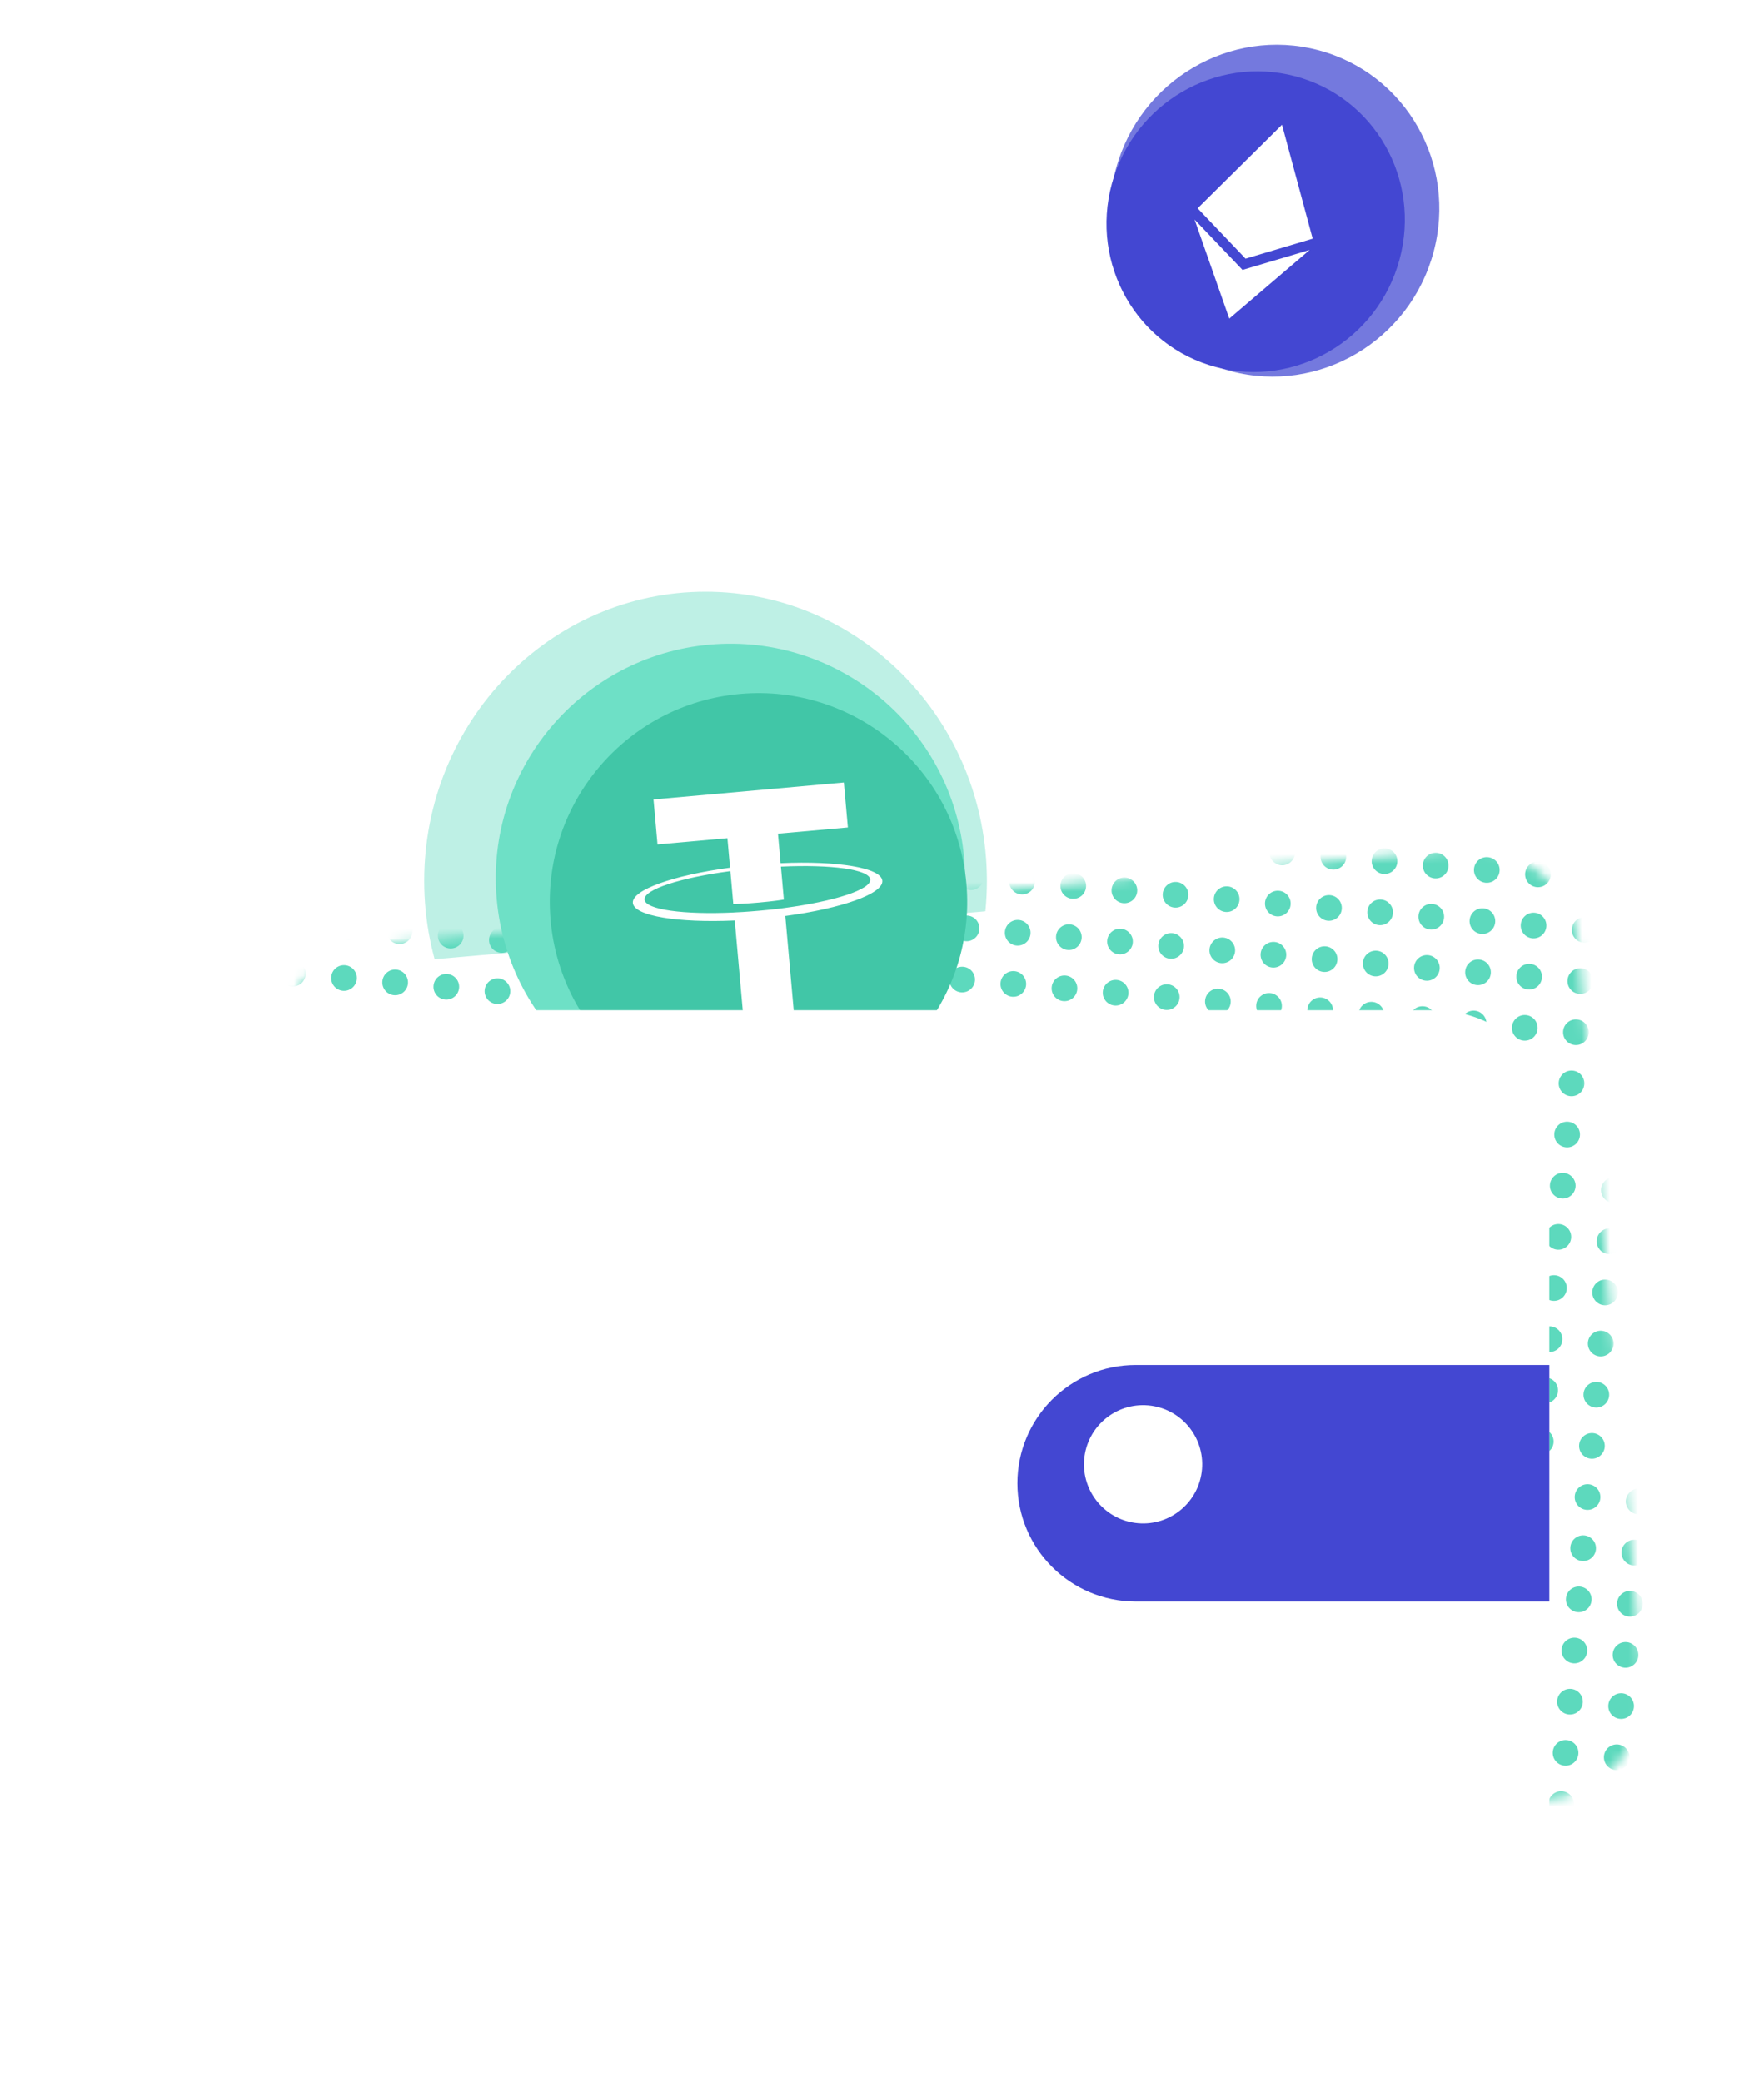<svg width="189" height="223" viewBox="0 0 189 223" fill="none" xmlns="http://www.w3.org/2000/svg">
<g opacity="0.4" filter="url(#filter0_f)">
<path d="M75.594 63.386C92.242 63.386 105.738 77.256 105.738 94.365C105.738 111.475 92.242 125.345 75.594 125.345C58.946 125.345 45.45 111.475 45.45 94.365C45.45 77.256 58.946 63.386 75.594 63.386Z" fill="#5DD9BD"/>
</g>
<g filter="url(#filter1_d)">
<path d="M165.714 192.776L49.026 202.918C42.783 203.457 37.285 198.835 36.746 192.593L29.86 113.372C29.321 107.13 33.943 101.631 40.185 101.092L156.862 90.948C163.104 90.409 168.603 95.031 169.142 101.274L176.028 180.494C176.579 186.726 171.957 192.225 165.714 192.776Z" fill="white"/>
</g>
<mask id="mask0" mask-type="alpha" maskUnits="userSpaceOnUse" x="29" y="90" width="148" height="113">
<path d="M165.714 192.776L49.026 202.918C42.783 203.457 37.285 198.835 36.746 192.593L29.86 113.372C29.321 107.13 33.943 101.631 40.185 101.092L156.862 90.948C163.104 90.409 168.603 95.031 169.142 101.274L176.028 180.494C176.579 186.726 171.957 192.225 165.714 192.776Z" fill="white"/>
</mask>
<g mask="url(#mask0)">
<circle cx="107.158" cy="121.835" r="1.375" transform="rotate(4.907 107.158 121.835)" fill="#5DD9BD"/>
<circle cx="104.335" cy="154.715" r="1.375" transform="rotate(4.907 104.335 154.715)" fill="#5DD9BD"/>
<circle cx="63.318" cy="118.071" r="1.375" transform="rotate(4.907 63.318 118.071)" fill="#5DD9BD"/>
<circle cx="150.998" cy="125.599" r="1.375" transform="rotate(4.907 150.998 125.599)" fill="#5DD9BD"/>
<circle cx="153.821" cy="92.719" r="1.375" transform="rotate(4.907 153.821 92.719)" fill="#5DD9BD"/>
<circle cx="60.495" cy="150.951" r="1.375" transform="rotate(4.907 60.495 150.951)" fill="#5DD9BD"/>
<circle cx="148.175" cy="158.479" r="1.375" transform="rotate(4.907 148.175 158.479)" fill="#5DD9BD"/>
<circle cx="41.397" cy="116.19" r="1.375" transform="rotate(4.907 41.397 116.19)" fill="#5DD9BD"/>
<circle cx="129.078" cy="123.717" r="1.375" transform="rotate(4.907 129.078 123.717)" fill="#5DD9BD"/>
<circle cx="131.9" cy="90.837" r="1.375" transform="rotate(4.907 131.9 90.837)" fill="#5DD9BD"/>
<circle cx="38.575" cy="149.07" r="1.375" transform="rotate(4.907 38.575 149.07)" fill="#5DD9BD"/>
<circle cx="126.255" cy="156.597" r="1.375" transform="rotate(4.907 126.255 156.597)" fill="#5DD9BD"/>
<circle cx="33.87" cy="203.87" r="1.375" transform="rotate(4.907 33.87 203.87)" fill="#5DD9BD"/>
<circle cx="85.238" cy="119.953" r="1.375" transform="rotate(4.907 85.238 119.953)" fill="#5DD9BD"/>
<circle cx="172.918" cy="127.481" r="1.375" transform="rotate(4.907 172.918 127.481)" fill="#5DD9BD"/>
<circle cx="175.741" cy="94.601" r="1.375" transform="rotate(4.907 175.741 94.601)" fill="#5DD9BD"/>
<circle cx="82.415" cy="152.833" r="1.375" transform="rotate(4.907 82.415 152.833)" fill="#5DD9BD"/>
<circle cx="170.095" cy="160.361" r="1.375" transform="rotate(4.907 170.095 160.361)" fill="#5DD9BD"/>
<circle cx="30.437" cy="115.249" r="1.375" transform="rotate(4.907 30.437 115.249)" fill="#5DD9BD"/>
<circle cx="118.118" cy="122.776" r="1.375" transform="rotate(4.907 118.118 122.776)" fill="#5DD9BD"/>
<circle cx="120.94" cy="89.896" r="1.375" transform="rotate(4.907 120.94 89.896)" fill="#5DD9BD"/>
<circle cx="115.295" cy="155.656" r="1.375" transform="rotate(4.907 115.295 155.656)" fill="#5DD9BD"/>
<circle cx="74.278" cy="119.012" r="1.375" transform="rotate(4.907 74.278 119.012)" fill="#5DD9BD"/>
<circle cx="161.957" cy="126.54" r="1.375" transform="rotate(4.907 161.957 126.54)" fill="#5DD9BD"/>
<circle cx="164.781" cy="93.66" r="1.375" transform="rotate(4.907 164.781 93.66)" fill="#5DD9BD"/>
<circle cx="71.454" cy="151.892" r="1.375" transform="rotate(4.907 71.454 151.892)" fill="#5DD9BD"/>
<circle cx="159.135" cy="159.42" r="1.375" transform="rotate(4.907 159.135 159.42)" fill="#5DD9BD"/>
<circle cx="52.357" cy="117.13" r="1.375" transform="rotate(4.907 52.357 117.13)" fill="#5DD9BD"/>
<circle cx="140.038" cy="124.658" r="1.375" transform="rotate(4.907 140.038 124.658)" fill="#5DD9BD"/>
<circle cx="142.86" cy="91.778" r="1.375" transform="rotate(4.907 142.86 91.778)" fill="#5DD9BD"/>
<circle cx="49.535" cy="150.011" r="1.375" transform="rotate(4.907 49.535 150.011)" fill="#5DD9BD"/>
<circle cx="137.215" cy="157.538" r="1.375" transform="rotate(4.907 137.215 157.538)" fill="#5DD9BD"/>
<circle cx="96.198" cy="120.894" r="1.375" transform="rotate(4.907 96.198 120.894)" fill="#5DD9BD"/>
<circle cx="93.375" cy="153.774" r="1.375" transform="rotate(4.907 93.375 153.774)" fill="#5DD9BD"/>
<circle cx="106.217" cy="132.795" r="1.375" transform="rotate(4.907 106.217 132.795)" fill="#5DD9BD"/>
<circle cx="101.512" cy="187.595" r="1.375" transform="rotate(4.907 101.512 187.595)" fill="#5DD9BD"/>
<circle cx="109.039" cy="99.915" r="1.375" transform="rotate(4.907 109.039 99.915)" fill="#5DD9BD"/>
<circle cx="103.394" cy="165.675" r="1.375" transform="rotate(4.907 103.394 165.675)" fill="#5DD9BD"/>
<circle cx="62.376" cy="129.031" r="1.375" transform="rotate(4.907 62.376 129.031)" fill="#5DD9BD"/>
<circle cx="150.057" cy="136.559" r="1.375" transform="rotate(4.907 150.057 136.559)" fill="#5DD9BD"/>
<circle cx="57.672" cy="183.832" r="1.375" transform="rotate(4.907 57.672 183.832)" fill="#5DD9BD"/>
<circle cx="145.352" cy="191.359" r="1.375" transform="rotate(4.907 145.352 191.359)" fill="#5DD9BD"/>
<circle cx="65.2" cy="96.151" r="1.375" transform="rotate(4.907 65.2 96.151)" fill="#5DD9BD"/>
<circle cx="152.88" cy="103.679" r="1.375" transform="rotate(4.907 152.88 103.679)" fill="#5DD9BD"/>
<circle cx="59.554" cy="161.911" r="1.375" transform="rotate(4.907 59.554 161.911)" fill="#5DD9BD"/>
<circle cx="147.234" cy="169.439" r="1.375" transform="rotate(4.907 147.234 169.439)" fill="#5DD9BD"/>
<circle cx="40.456" cy="127.149" r="1.375" transform="rotate(4.907 40.456 127.149)" fill="#5DD9BD"/>
<circle cx="128.137" cy="134.677" r="1.375" transform="rotate(4.907 128.137 134.677)" fill="#5DD9BD"/>
<circle cx="35.752" cy="181.95" r="1.375" transform="rotate(4.907 35.752 181.95)" fill="#5DD9BD"/>
<circle cx="123.432" cy="189.477" r="1.375" transform="rotate(4.907 123.432 189.477)" fill="#5DD9BD"/>
<circle cx="43.279" cy="94.27" r="1.375" transform="rotate(4.907 43.279 94.27)" fill="#5DD9BD"/>
<circle cx="130.96" cy="101.797" r="1.375" transform="rotate(4.907 130.96 101.797)" fill="#5DD9BD"/>
<circle cx="37.634" cy="160.03" r="1.375" transform="rotate(4.907 37.634 160.03)" fill="#5DD9BD"/>
<circle cx="125.314" cy="167.557" r="1.375" transform="rotate(4.907 125.314 167.557)" fill="#5DD9BD"/>
<circle cx="84.297" cy="130.913" r="1.375" transform="rotate(4.907 84.297 130.913)" fill="#5DD9BD"/>
<circle cx="171.977" cy="138.441" r="1.375" transform="rotate(4.907 171.977 138.441)" fill="#5DD9BD"/>
<circle cx="79.592" cy="185.713" r="1.375" transform="rotate(4.907 79.592 185.713)" fill="#5DD9BD"/>
<circle cx="167.272" cy="193.241" r="1.375" transform="rotate(4.907 167.272 193.241)" fill="#5DD9BD"/>
<circle cx="87.12" cy="98.033" r="1.375" transform="rotate(4.907 87.12 98.033)" fill="#5DD9BD"/>
<circle cx="174.8" cy="105.561" r="1.375" transform="rotate(4.907 174.8 105.561)" fill="#5DD9BD"/>
<circle cx="81.474" cy="163.794" r="1.375" transform="rotate(4.907 81.474 163.794)" fill="#5DD9BD"/>
<circle cx="169.154" cy="171.321" r="1.375" transform="rotate(4.907 169.154 171.321)" fill="#5DD9BD"/>
<circle cx="29.497" cy="126.209" r="1.375" transform="rotate(4.907 29.497 126.209)" fill="#5DD9BD"/>
<circle cx="117.177" cy="133.736" r="1.375" transform="rotate(4.907 117.177 133.736)" fill="#5DD9BD"/>
<circle cx="112.472" cy="188.536" r="1.375" transform="rotate(4.907 112.472 188.536)" fill="#5DD9BD"/>
<circle cx="32.319" cy="93.329" r="1.375" transform="rotate(4.907 32.319 93.329)" fill="#5DD9BD"/>
<circle cx="119.999" cy="100.856" r="1.375" transform="rotate(4.907 119.999 100.856)" fill="#5DD9BD"/>
<circle cx="114.354" cy="166.616" r="1.375" transform="rotate(4.907 114.354 166.616)" fill="#5DD9BD"/>
<circle cx="73.336" cy="129.972" r="1.375" transform="rotate(4.907 73.336 129.972)" fill="#5DD9BD"/>
<circle cx="161.017" cy="137.5" r="1.375" transform="rotate(4.907 161.017 137.5)" fill="#5DD9BD"/>
<circle cx="68.632" cy="184.773" r="1.375" transform="rotate(4.907 68.632 184.773)" fill="#5DD9BD"/>
<circle cx="156.312" cy="192.3" r="1.375" transform="rotate(4.907 156.312 192.3)" fill="#5DD9BD"/>
<circle cx="76.16" cy="97.092" r="1.375" transform="rotate(4.907 76.16 97.092)" fill="#5DD9BD"/>
<circle cx="163.839" cy="104.62" r="1.375" transform="rotate(4.907 163.839 104.62)" fill="#5DD9BD"/>
<circle cx="70.514" cy="162.852" r="1.375" transform="rotate(4.907 70.514 162.852)" fill="#5DD9BD"/>
<circle cx="158.194" cy="170.38" r="1.375" transform="rotate(4.907 158.194 170.38)" fill="#5DD9BD"/>
<circle cx="51.416" cy="128.09" r="1.375" transform="rotate(4.907 51.416 128.09)" fill="#5DD9BD"/>
<circle cx="139.097" cy="135.618" r="1.375" transform="rotate(4.907 139.097 135.618)" fill="#5DD9BD"/>
<circle cx="46.712" cy="182.891" r="1.375" transform="rotate(4.907 46.712 182.891)" fill="#5DD9BD"/>
<circle cx="134.392" cy="190.418" r="1.375" transform="rotate(4.907 134.392 190.418)" fill="#5DD9BD"/>
<circle cx="54.239" cy="95.21" r="1.375" transform="rotate(4.907 54.239 95.21)" fill="#5DD9BD"/>
<circle cx="141.919" cy="102.738" r="1.375" transform="rotate(4.907 141.919 102.738)" fill="#5DD9BD"/>
<circle cx="48.594" cy="160.971" r="1.375" transform="rotate(4.907 48.594 160.971)" fill="#5DD9BD"/>
<circle cx="136.274" cy="168.498" r="1.375" transform="rotate(4.907 136.274 168.498)" fill="#5DD9BD"/>
<circle cx="95.257" cy="131.854" r="1.375" transform="rotate(4.907 95.257 131.854)" fill="#5DD9BD"/>
<circle cx="90.552" cy="186.654" r="1.375" transform="rotate(4.907 90.552 186.654)" fill="#5DD9BD"/>
<circle cx="98.079" cy="98.974" r="1.375" transform="rotate(4.907 98.079 98.974)" fill="#5DD9BD"/>
<circle cx="92.434" cy="164.734" r="1.375" transform="rotate(4.907 92.434 164.734)" fill="#5DD9BD"/>
<circle cx="105.276" cy="143.755" r="1.375" transform="rotate(4.907 105.276 143.755)" fill="#5DD9BD"/>
<circle cx="100.571" cy="198.555" r="1.375" transform="rotate(4.907 100.571 198.555)" fill="#5DD9BD"/>
<circle cx="108.099" cy="110.875" r="1.375" transform="rotate(4.907 108.099 110.875)" fill="#5DD9BD"/>
<circle cx="102.453" cy="176.635" r="1.375" transform="rotate(4.907 102.453 176.635)" fill="#5DD9BD"/>
<circle cx="61.435" cy="139.992" r="1.375" transform="rotate(4.907 61.435 139.992)" fill="#5DD9BD"/>
<circle cx="149.116" cy="147.519" r="1.375" transform="rotate(4.907 149.116 147.519)" fill="#5DD9BD"/>
<circle cx="56.731" cy="194.792" r="1.375" transform="rotate(4.907 56.731 194.792)" fill="#5DD9BD"/>
<circle cx="144.411" cy="202.319" r="1.375" transform="rotate(4.907 144.411 202.319)" fill="#5DD9BD"/>
<circle cx="64.258" cy="107.111" r="1.375" transform="rotate(4.907 64.258 107.111)" fill="#5DD9BD"/>
<circle cx="151.938" cy="114.639" r="1.375" transform="rotate(4.907 151.938 114.639)" fill="#5DD9BD"/>
<circle cx="58.613" cy="172.872" r="1.375" transform="rotate(4.907 58.613 172.872)" fill="#5DD9BD"/>
<circle cx="146.293" cy="180.399" r="1.375" transform="rotate(4.907 146.293 180.399)" fill="#5DD9BD"/>
<circle cx="39.516" cy="138.11" r="1.375" transform="rotate(4.907 39.516 138.11)" fill="#5DD9BD"/>
<circle cx="127.196" cy="145.637" r="1.375" transform="rotate(4.907 127.196 145.637)" fill="#5DD9BD"/>
<circle cx="34.811" cy="192.91" r="1.375" transform="rotate(4.907 34.811 192.91)" fill="#5DD9BD"/>
<circle cx="122.491" cy="200.437" r="1.375" transform="rotate(4.907 122.491 200.437)" fill="#5DD9BD"/>
<circle cx="42.338" cy="105.23" r="1.375" transform="rotate(4.907 42.338 105.23)" fill="#5DD9BD"/>
<circle cx="130.018" cy="112.757" r="1.375" transform="rotate(4.907 130.018 112.757)" fill="#5DD9BD"/>
<circle cx="36.693" cy="170.99" r="1.375" transform="rotate(4.907 36.693 170.99)" fill="#5DD9BD"/>
<circle cx="124.373" cy="178.517" r="1.375" transform="rotate(4.907 124.373 178.517)" fill="#5DD9BD"/>
<circle cx="83.356" cy="141.873" r="1.375" transform="rotate(4.907 83.356 141.873)" fill="#5DD9BD"/>
<circle cx="171.036" cy="149.401" r="1.375" transform="rotate(4.907 171.036 149.401)" fill="#5DD9BD"/>
<circle cx="78.651" cy="196.673" r="1.375" transform="rotate(4.907 78.651 196.673)" fill="#5DD9BD"/>
<circle cx="166.331" cy="204.201" r="1.375" transform="rotate(4.907 166.331 204.201)" fill="#5DD9BD"/>
<circle cx="86.179" cy="108.993" r="1.375" transform="rotate(4.907 86.179 108.993)" fill="#5DD9BD"/>
<circle cx="173.859" cy="116.521" r="1.375" transform="rotate(4.907 173.859 116.521)" fill="#5DD9BD"/>
<circle cx="80.533" cy="174.753" r="1.375" transform="rotate(4.907 80.533 174.753)" fill="#5DD9BD"/>
<circle cx="168.213" cy="182.281" r="1.375" transform="rotate(4.907 168.213 182.281)" fill="#5DD9BD"/>
<circle cx="28.556" cy="137.169" r="1.375" transform="rotate(4.907 28.556 137.169)" fill="#5DD9BD"/>
<circle cx="116.236" cy="144.696" r="1.375" transform="rotate(4.907 116.236 144.696)" fill="#5DD9BD"/>
<circle cx="111.531" cy="199.496" r="1.375" transform="rotate(4.907 111.531 199.496)" fill="#5DD9BD"/>
<circle cx="31.378" cy="104.289" r="1.375" transform="rotate(4.907 31.378 104.289)" fill="#5DD9BD"/>
<circle cx="119.059" cy="111.816" r="1.375" transform="rotate(4.907 119.059 111.816)" fill="#5DD9BD"/>
<circle cx="113.413" cy="177.576" r="1.375" transform="rotate(4.907 113.413 177.576)" fill="#5DD9BD"/>
<circle cx="72.395" cy="140.932" r="1.375" transform="rotate(4.907 72.395 140.932)" fill="#5DD9BD"/>
<circle cx="160.076" cy="148.46" r="1.375" transform="rotate(4.907 160.076 148.46)" fill="#5DD9BD"/>
<circle cx="67.691" cy="195.732" r="1.375" transform="rotate(4.907 67.691 195.732)" fill="#5DD9BD"/>
<circle cx="155.371" cy="203.26" r="1.375" transform="rotate(4.907 155.371 203.26)" fill="#5DD9BD"/>
<circle cx="75.218" cy="108.052" r="1.375" transform="rotate(4.907 75.218 108.052)" fill="#5DD9BD"/>
<circle cx="162.899" cy="115.58" r="1.375" transform="rotate(4.907 162.899 115.58)" fill="#5DD9BD"/>
<circle cx="69.573" cy="173.813" r="1.375" transform="rotate(4.907 69.573 173.813)" fill="#5DD9BD"/>
<circle cx="157.253" cy="181.34" r="1.375" transform="rotate(4.907 157.253 181.34)" fill="#5DD9BD"/>
<circle cx="50.475" cy="139.051" r="1.375" transform="rotate(4.907 50.475 139.051)" fill="#5DD9BD"/>
<circle cx="138.156" cy="146.578" r="1.375" transform="rotate(4.907 138.156 146.578)" fill="#5DD9BD"/>
<circle cx="45.771" cy="193.851" r="1.375" transform="rotate(4.907 45.771 193.851)" fill="#5DD9BD"/>
<circle cx="133.451" cy="201.378" r="1.375" transform="rotate(4.907 133.451 201.378)" fill="#5DD9BD"/>
<circle cx="53.298" cy="106.17" r="1.375" transform="rotate(4.907 53.298 106.17)" fill="#5DD9BD"/>
<circle cx="140.978" cy="113.698" r="1.375" transform="rotate(4.907 140.978 113.698)" fill="#5DD9BD"/>
<circle cx="47.653" cy="171.931" r="1.375" transform="rotate(4.907 47.653 171.931)" fill="#5DD9BD"/>
<circle cx="135.333" cy="179.458" r="1.375" transform="rotate(4.907 135.333 179.458)" fill="#5DD9BD"/>
<circle cx="94.316" cy="142.814" r="1.375" transform="rotate(4.907 94.316 142.814)" fill="#5DD9BD"/>
<circle cx="89.611" cy="197.614" r="1.375" transform="rotate(4.907 89.611 197.614)" fill="#5DD9BD"/>
<circle cx="97.139" cy="109.934" r="1.375" transform="rotate(4.907 97.139 109.934)" fill="#5DD9BD"/>
<circle cx="91.493" cy="175.694" r="1.375" transform="rotate(4.907 91.493 175.694)" fill="#5DD9BD"/>
<circle cx="112.638" cy="122.306" r="1.375" transform="rotate(4.907 112.638 122.306)" fill="#5DD9BD"/>
<circle cx="115.46" cy="89.426" r="1.375" transform="rotate(4.907 115.46 89.426)" fill="#5DD9BD"/>
<circle cx="109.815" cy="155.186" r="1.375" transform="rotate(4.907 109.815 155.186)" fill="#5DD9BD"/>
<circle cx="68.797" cy="118.542" r="1.375" transform="rotate(4.907 68.797 118.542)" fill="#5DD9BD"/>
<circle cx="156.477" cy="126.069" r="1.375" transform="rotate(4.907 156.477 126.069)" fill="#5DD9BD"/>
<circle cx="159.3" cy="93.189" r="1.375" transform="rotate(4.907 159.3 93.189)" fill="#5DD9BD"/>
<circle cx="65.975" cy="151.422" r="1.375" transform="rotate(4.907 65.975 151.422)" fill="#5DD9BD"/>
<circle cx="153.655" cy="158.95" r="1.375" transform="rotate(4.907 153.655 158.95)" fill="#5DD9BD"/>
<circle cx="46.877" cy="116.66" r="1.375" transform="rotate(4.907 46.877 116.66)" fill="#5DD9BD"/>
<circle cx="134.558" cy="124.188" r="1.375" transform="rotate(4.907 134.558 124.188)" fill="#5DD9BD"/>
<circle cx="137.38" cy="91.307" r="1.375" transform="rotate(4.907 137.38 91.307)" fill="#5DD9BD"/>
<circle cx="44.055" cy="149.54" r="1.375" transform="rotate(4.907 44.055 149.54)" fill="#5DD9BD"/>
<circle cx="131.735" cy="157.068" r="1.375" transform="rotate(4.907 131.735 157.068)" fill="#5DD9BD"/>
<circle cx="39.35" cy="204.34" r="1.375" transform="rotate(4.907 39.35 204.34)" fill="#5DD9BD"/>
<circle cx="90.717" cy="120.424" r="1.375" transform="rotate(4.907 90.717 120.424)" fill="#5DD9BD"/>
<circle cx="87.894" cy="153.304" r="1.375" transform="rotate(4.907 87.894 153.304)" fill="#5DD9BD"/>
<circle cx="175.575" cy="160.831" r="1.375" transform="rotate(4.907 175.575 160.831)" fill="#5DD9BD"/>
<circle cx="35.917" cy="115.719" r="1.375" transform="rotate(4.907 35.917 115.719)" fill="#5DD9BD"/>
<circle cx="123.598" cy="123.247" r="1.375" transform="rotate(4.907 123.598 123.247)" fill="#5DD9BD"/>
<circle cx="126.42" cy="90.367" r="1.375" transform="rotate(4.907 126.42 90.367)" fill="#5DD9BD"/>
<circle cx="33.095" cy="148.599" r="1.375" transform="rotate(4.907 33.095 148.599)" fill="#5DD9BD"/>
<circle cx="120.775" cy="156.127" r="1.375" transform="rotate(4.907 120.775 156.127)" fill="#5DD9BD"/>
<circle cx="28.39" cy="203.399" r="1.375" transform="rotate(4.907 28.39 203.399)" fill="#5DD9BD"/>
<circle cx="79.758" cy="119.483" r="1.375" transform="rotate(4.907 79.758 119.483)" fill="#5DD9BD"/>
<circle cx="167.438" cy="127.01" r="1.375" transform="rotate(4.907 167.438 127.01)" fill="#5DD9BD"/>
<circle cx="170.261" cy="94.13" r="1.375" transform="rotate(4.907 170.261 94.13)" fill="#5DD9BD"/>
<circle cx="76.934" cy="152.363" r="1.375" transform="rotate(4.907 76.934 152.363)" fill="#5DD9BD"/>
<circle cx="164.615" cy="159.89" r="1.375" transform="rotate(4.907 164.615 159.89)" fill="#5DD9BD"/>
<circle cx="57.837" cy="117.601" r="1.375" transform="rotate(4.907 57.837 117.601)" fill="#5DD9BD"/>
<circle cx="145.518" cy="125.128" r="1.375" transform="rotate(4.907 145.518 125.128)" fill="#5DD9BD"/>
<circle cx="148.34" cy="92.248" r="1.375" transform="rotate(4.907 148.34 92.248)" fill="#5DD9BD"/>
<circle cx="55.015" cy="150.481" r="1.375" transform="rotate(4.907 55.015 150.481)" fill="#5DD9BD"/>
<circle cx="142.695" cy="158.009" r="1.375" transform="rotate(4.907 142.695 158.009)" fill="#5DD9BD"/>
<circle cx="101.678" cy="121.365" r="1.375" transform="rotate(4.907 101.678 121.365)" fill="#5DD9BD"/>
<circle cx="98.854" cy="154.245" r="1.375" transform="rotate(4.907 98.854 154.245)" fill="#5DD9BD"/>
<circle cx="111.697" cy="133.266" r="1.375" transform="rotate(4.907 111.697 133.266)" fill="#5DD9BD"/>
<circle cx="106.992" cy="188.066" r="1.375" transform="rotate(4.907 106.992 188.066)" fill="#5DD9BD"/>
<circle cx="114.519" cy="100.386" r="1.375" transform="rotate(4.907 114.519 100.386)" fill="#5DD9BD"/>
<circle cx="108.874" cy="166.146" r="1.375" transform="rotate(4.907 108.874 166.146)" fill="#5DD9BD"/>
<circle cx="67.856" cy="129.502" r="1.375" transform="rotate(4.907 67.856 129.502)" fill="#5DD9BD"/>
<circle cx="155.537" cy="137.029" r="1.375" transform="rotate(4.907 155.537 137.029)" fill="#5DD9BD"/>
<circle cx="63.152" cy="184.302" r="1.375" transform="rotate(4.907 63.152 184.302)" fill="#5DD9BD"/>
<circle cx="150.832" cy="191.829" r="1.375" transform="rotate(4.907 150.832 191.829)" fill="#5DD9BD"/>
<circle cx="70.679" cy="96.622" r="1.375" transform="rotate(4.907 70.679 96.622)" fill="#5DD9BD"/>
<circle cx="158.359" cy="104.149" r="1.375" transform="rotate(4.907 158.359 104.149)" fill="#5DD9BD"/>
<circle cx="65.034" cy="162.382" r="1.375" transform="rotate(4.907 65.034 162.382)" fill="#5DD9BD"/>
<circle cx="152.714" cy="169.91" r="1.375" transform="rotate(4.907 152.714 169.91)" fill="#5DD9BD"/>
<circle cx="45.937" cy="127.62" r="1.375" transform="rotate(4.907 45.937 127.62)" fill="#5DD9BD"/>
<circle cx="133.617" cy="135.148" r="1.375" transform="rotate(4.907 133.617 135.148)" fill="#5DD9BD"/>
<circle cx="41.232" cy="182.42" r="1.375" transform="rotate(4.907 41.232 182.42)" fill="#5DD9BD"/>
<circle cx="128.912" cy="189.948" r="1.375" transform="rotate(4.907 128.912 189.948)" fill="#5DD9BD"/>
<circle cx="48.759" cy="94.74" r="1.375" transform="rotate(4.907 48.759 94.74)" fill="#5DD9BD"/>
<circle cx="136.439" cy="102.267" r="1.375" transform="rotate(4.907 136.439 102.267)" fill="#5DD9BD"/>
<circle cx="43.114" cy="160.5" r="1.375" transform="rotate(4.907 43.114 160.5)" fill="#5DD9BD"/>
<circle cx="130.794" cy="168.028" r="1.375" transform="rotate(4.907 130.794 168.028)" fill="#5DD9BD"/>
<circle cx="89.776" cy="131.384" r="1.375" transform="rotate(4.907 89.776 131.384)" fill="#5DD9BD"/>
<circle cx="177.457" cy="138.911" r="1.375" transform="rotate(4.907 177.457 138.911)" fill="#5DD9BD"/>
<circle cx="85.072" cy="186.184" r="1.375" transform="rotate(4.907 85.072 186.184)" fill="#5DD9BD"/>
<circle cx="172.752" cy="193.711" r="1.375" transform="rotate(4.907 172.752 193.711)" fill="#5DD9BD"/>
<circle cx="92.599" cy="98.504" r="1.375" transform="rotate(4.907 92.599 98.504)" fill="#5DD9BD"/>
<circle cx="86.954" cy="164.264" r="1.375" transform="rotate(4.907 86.954 164.264)" fill="#5DD9BD"/>
<circle cx="174.634" cy="171.791" r="1.375" transform="rotate(4.907 174.634 171.791)" fill="#5DD9BD"/>
<circle cx="34.977" cy="126.679" r="1.375" transform="rotate(4.907 34.977 126.679)" fill="#5DD9BD"/>
<circle cx="122.657" cy="134.207" r="1.375" transform="rotate(4.907 122.657 134.207)" fill="#5DD9BD"/>
<circle cx="30.272" cy="181.479" r="1.375" transform="rotate(4.907 30.272 181.479)" fill="#5DD9BD"/>
<circle cx="117.952" cy="189.007" r="1.375" transform="rotate(4.907 117.952 189.007)" fill="#5DD9BD"/>
<circle cx="37.799" cy="93.799" r="1.375" transform="rotate(4.907 37.799 93.799)" fill="#5DD9BD"/>
<circle cx="125.479" cy="101.326" r="1.375" transform="rotate(4.907 125.479 101.326)" fill="#5DD9BD"/>
<circle cx="32.154" cy="159.559" r="1.375" transform="rotate(4.907 32.154 159.559)" fill="#5DD9BD"/>
<circle cx="119.834" cy="167.087" r="1.375" transform="rotate(4.907 119.834 167.087)" fill="#5DD9BD"/>
<circle cx="78.816" cy="130.443" r="1.375" transform="rotate(4.907 78.816 130.443)" fill="#5DD9BD"/>
<circle cx="166.497" cy="137.97" r="1.375" transform="rotate(4.907 166.497 137.97)" fill="#5DD9BD"/>
<circle cx="74.112" cy="185.243" r="1.375" transform="rotate(4.907 74.112 185.243)" fill="#5DD9BD"/>
<circle cx="161.792" cy="192.77" r="1.375" transform="rotate(4.907 161.792 192.77)" fill="#5DD9BD"/>
<circle cx="81.64" cy="97.563" r="1.375" transform="rotate(4.907 81.64 97.563)" fill="#5DD9BD"/>
<circle cx="169.32" cy="105.09" r="1.375" transform="rotate(4.907 169.32 105.09)" fill="#5DD9BD"/>
<circle cx="75.994" cy="163.323" r="1.375" transform="rotate(4.907 75.994 163.323)" fill="#5DD9BD"/>
<circle cx="163.674" cy="170.85" r="1.375" transform="rotate(4.907 163.674 170.85)" fill="#5DD9BD"/>
<circle cx="56.896" cy="128.561" r="1.375" transform="rotate(4.907 56.896 128.561)" fill="#5DD9BD"/>
<circle cx="144.577" cy="136.088" r="1.375" transform="rotate(4.907 144.577 136.088)" fill="#5DD9BD"/>
<circle cx="52.192" cy="183.361" r="1.375" transform="rotate(4.907 52.192 183.361)" fill="#5DD9BD"/>
<circle cx="139.872" cy="190.889" r="1.375" transform="rotate(4.907 139.872 190.889)" fill="#5DD9BD"/>
<circle cx="59.719" cy="95.681" r="1.375" transform="rotate(4.907 59.719 95.681)" fill="#5DD9BD"/>
<circle cx="147.399" cy="103.208" r="1.375" transform="rotate(4.907 147.399 103.208)" fill="#5DD9BD"/>
<circle cx="54.074" cy="161.441" r="1.375" transform="rotate(4.907 54.074 161.441)" fill="#5DD9BD"/>
<circle cx="141.754" cy="168.969" r="1.375" transform="rotate(4.907 141.754 168.969)" fill="#5DD9BD"/>
<circle cx="100.736" cy="132.325" r="1.375" transform="rotate(4.907 100.736 132.325)" fill="#5DD9BD"/>
<circle cx="96.032" cy="187.125" r="1.375" transform="rotate(4.907 96.032 187.125)" fill="#5DD9BD"/>
<circle cx="103.56" cy="99.445" r="1.375" transform="rotate(4.907 103.56 99.445)" fill="#5DD9BD"/>
<circle cx="97.914" cy="165.205" r="1.375" transform="rotate(4.907 97.914 165.205)" fill="#5DD9BD"/>
<circle cx="110.756" cy="144.226" r="1.375" transform="rotate(4.907 110.756 144.226)" fill="#5DD9BD"/>
<circle cx="106.051" cy="199.026" r="1.375" transform="rotate(4.907 106.051 199.026)" fill="#5DD9BD"/>
<circle cx="113.579" cy="111.346" r="1.375" transform="rotate(4.907 113.579 111.346)" fill="#5DD9BD"/>
<circle cx="107.933" cy="177.106" r="1.375" transform="rotate(4.907 107.933 177.106)" fill="#5DD9BD"/>
<circle cx="66.915" cy="140.462" r="1.375" transform="rotate(4.907 66.915 140.462)" fill="#5DD9BD"/>
<circle cx="154.596" cy="147.99" r="1.375" transform="rotate(4.907 154.596 147.99)" fill="#5DD9BD"/>
<circle cx="62.211" cy="195.262" r="1.375" transform="rotate(4.907 62.211 195.262)" fill="#5DD9BD"/>
<circle cx="149.891" cy="202.79" r="1.375" transform="rotate(4.907 149.891 202.79)" fill="#5DD9BD"/>
<circle cx="69.738" cy="107.582" r="1.375" transform="rotate(4.907 69.738 107.582)" fill="#5DD9BD"/>
<circle cx="157.418" cy="115.109" r="1.375" transform="rotate(4.907 157.418 115.109)" fill="#5DD9BD"/>
<circle cx="64.093" cy="173.342" r="1.375" transform="rotate(4.907 64.093 173.342)" fill="#5DD9BD"/>
<circle cx="151.773" cy="180.869" r="1.375" transform="rotate(4.907 151.773 180.869)" fill="#5DD9BD"/>
<circle cx="44.996" cy="138.58" r="1.375" transform="rotate(4.907 44.996 138.58)" fill="#5DD9BD"/>
<circle cx="132.676" cy="146.107" r="1.375" transform="rotate(4.907 132.676 146.107)" fill="#5DD9BD"/>
<circle cx="40.291" cy="193.38" r="1.375" transform="rotate(4.907 40.291 193.38)" fill="#5DD9BD"/>
<circle cx="127.971" cy="200.908" r="1.375" transform="rotate(4.907 127.971 200.908)" fill="#5DD9BD"/>
<circle cx="47.818" cy="105.7" r="1.375" transform="rotate(4.907 47.818 105.7)" fill="#5DD9BD"/>
<circle cx="135.498" cy="113.228" r="1.375" transform="rotate(4.907 135.498 113.228)" fill="#5DD9BD"/>
<circle cx="42.173" cy="171.46" r="1.375" transform="rotate(4.907 42.173 171.46)" fill="#5DD9BD"/>
<circle cx="129.853" cy="178.988" r="1.375" transform="rotate(4.907 129.853 178.988)" fill="#5DD9BD"/>
<circle cx="88.835" cy="142.344" r="1.375" transform="rotate(4.907 88.835 142.344)" fill="#5DD9BD"/>
<circle cx="176.516" cy="149.871" r="1.375" transform="rotate(4.907 176.516 149.871)" fill="#5DD9BD"/>
<circle cx="84.131" cy="197.144" r="1.375" transform="rotate(4.907 84.131 197.144)" fill="#5DD9BD"/>
<circle cx="91.658" cy="109.464" r="1.375" transform="rotate(4.907 91.658 109.464)" fill="#5DD9BD"/>
<circle cx="86.013" cy="175.224" r="1.375" transform="rotate(4.907 86.013 175.224)" fill="#5DD9BD"/>
<circle cx="173.693" cy="182.751" r="1.375" transform="rotate(4.907 173.693 182.751)" fill="#5DD9BD"/>
<circle cx="34.036" cy="137.639" r="1.375" transform="rotate(4.907 34.036 137.639)" fill="#5DD9BD"/>
<circle cx="121.716" cy="145.167" r="1.375" transform="rotate(4.907 121.716 145.167)" fill="#5DD9BD"/>
<circle cx="29.331" cy="192.439" r="1.375" transform="rotate(4.907 29.331 192.439)" fill="#5DD9BD"/>
<circle cx="117.011" cy="199.967" r="1.375" transform="rotate(4.907 117.011 199.967)" fill="#5DD9BD"/>
<circle cx="36.858" cy="104.759" r="1.375" transform="rotate(4.907 36.858 104.759)" fill="#5DD9BD"/>
<circle cx="124.539" cy="112.286" r="1.375" transform="rotate(4.907 124.539 112.286)" fill="#5DD9BD"/>
<circle cx="31.213" cy="170.519" r="1.375" transform="rotate(4.907 31.213 170.519)" fill="#5DD9BD"/>
<circle cx="118.893" cy="178.047" r="1.375" transform="rotate(4.907 118.893 178.047)" fill="#5DD9BD"/>
<circle cx="77.876" cy="141.403" r="1.375" transform="rotate(4.907 77.876 141.403)" fill="#5DD9BD"/>
<circle cx="165.556" cy="148.93" r="1.375" transform="rotate(4.907 165.556 148.93)" fill="#5DD9BD"/>
<circle cx="73.171" cy="196.203" r="1.375" transform="rotate(4.907 73.171 196.203)" fill="#5DD9BD"/>
<circle cx="160.851" cy="203.731" r="1.375" transform="rotate(4.907 160.851 203.731)" fill="#5DD9BD"/>
<circle cx="80.698" cy="108.523" r="1.375" transform="rotate(4.907 80.698 108.523)" fill="#5DD9BD"/>
<circle cx="168.379" cy="116.05" r="1.375" transform="rotate(4.907 168.379 116.05)" fill="#5DD9BD"/>
<circle cx="75.053" cy="174.283" r="1.375" transform="rotate(4.907 75.053 174.283)" fill="#5DD9BD"/>
<circle cx="162.733" cy="181.81" r="1.375" transform="rotate(4.907 162.733 181.81)" fill="#5DD9BD"/>
<circle cx="55.956" cy="139.521" r="1.375" transform="rotate(4.907 55.956 139.521)" fill="#5DD9BD"/>
<circle cx="143.636" cy="147.049" r="1.375" transform="rotate(4.907 143.636 147.049)" fill="#5DD9BD"/>
<circle cx="51.251" cy="194.321" r="1.375" transform="rotate(4.907 51.251 194.321)" fill="#5DD9BD"/>
<circle cx="138.931" cy="201.849" r="1.375" transform="rotate(4.907 138.931 201.849)" fill="#5DD9BD"/>
<circle cx="58.778" cy="106.641" r="1.375" transform="rotate(4.907 58.778 106.641)" fill="#5DD9BD"/>
<circle cx="146.458" cy="114.169" r="1.375" transform="rotate(4.907 146.458 114.169)" fill="#5DD9BD"/>
<circle cx="53.133" cy="172.401" r="1.375" transform="rotate(4.907 53.133 172.401)" fill="#5DD9BD"/>
<circle cx="140.813" cy="179.929" r="1.375" transform="rotate(4.907 140.813 179.929)" fill="#5DD9BD"/>
<circle cx="99.796" cy="143.285" r="1.375" transform="rotate(4.907 99.796 143.285)" fill="#5DD9BD"/>
<circle cx="95.091" cy="198.085" r="1.375" transform="rotate(4.907 95.091 198.085)" fill="#5DD9BD"/>
<circle cx="102.619" cy="110.405" r="1.375" transform="rotate(4.907 102.619 110.405)" fill="#5DD9BD"/>
<circle cx="96.973" cy="176.165" r="1.375" transform="rotate(4.907 96.973 176.165)" fill="#5DD9BD"/>
<circle cx="112.167" cy="127.786" r="1.375" transform="rotate(4.907 112.167 127.786)" fill="#5DD9BD"/>
<circle cx="114.99" cy="94.906" r="1.375" transform="rotate(4.907 114.99 94.906)" fill="#5DD9BD"/>
<circle cx="109.345" cy="160.666" r="1.375" transform="rotate(4.907 109.345 160.666)" fill="#5DD9BD"/>
<circle cx="68.327" cy="124.022" r="1.375" transform="rotate(4.907 68.327 124.022)" fill="#5DD9BD"/>
<circle cx="156.007" cy="131.549" r="1.375" transform="rotate(4.907 156.007 131.549)" fill="#5DD9BD"/>
<circle cx="71.15" cy="91.142" r="1.375" transform="rotate(4.907 71.15 91.142)" fill="#5DD9BD"/>
<circle cx="158.83" cy="98.669" r="1.375" transform="rotate(4.907 158.83 98.669)" fill="#5DD9BD"/>
<circle cx="65.504" cy="156.902" r="1.375" transform="rotate(4.907 65.504 156.902)" fill="#5DD9BD"/>
<circle cx="153.185" cy="164.43" r="1.375" transform="rotate(4.907 153.185 164.43)" fill="#5DD9BD"/>
<circle cx="46.407" cy="122.14" r="1.375" transform="rotate(4.907 46.407 122.14)" fill="#5DD9BD"/>
<circle cx="134.087" cy="129.668" r="1.375" transform="rotate(4.907 134.087 129.668)" fill="#5DD9BD"/>
<circle cx="136.91" cy="96.787" r="1.375" transform="rotate(4.907 136.91 96.787)" fill="#5DD9BD"/>
<circle cx="43.584" cy="155.02" r="1.375" transform="rotate(4.907 43.584 155.02)" fill="#5DD9BD"/>
<circle cx="131.265" cy="162.548" r="1.375" transform="rotate(4.907 131.265 162.548)" fill="#5DD9BD"/>
<circle cx="90.247" cy="125.904" r="1.375" transform="rotate(4.907 90.247 125.904)" fill="#5DD9BD"/>
<circle cx="93.07" cy="93.024" r="1.375" transform="rotate(4.907 93.07 93.024)" fill="#5DD9BD"/>
<circle cx="87.424" cy="158.784" r="1.375" transform="rotate(4.907 87.424 158.784)" fill="#5DD9BD"/>
<circle cx="175.104" cy="166.311" r="1.375" transform="rotate(4.907 175.104 166.311)" fill="#5DD9BD"/>
<circle cx="35.447" cy="121.199" r="1.375" transform="rotate(4.907 35.447 121.199)" fill="#5DD9BD"/>
<circle cx="123.127" cy="128.727" r="1.375" transform="rotate(4.907 123.127 128.727)" fill="#5DD9BD"/>
<circle cx="125.95" cy="95.847" r="1.375" transform="rotate(4.907 125.95 95.847)" fill="#5DD9BD"/>
<circle cx="32.624" cy="154.079" r="1.375" transform="rotate(4.907 32.624 154.079)" fill="#5DD9BD"/>
<circle cx="120.304" cy="161.607" r="1.375" transform="rotate(4.907 120.304 161.607)" fill="#5DD9BD"/>
<circle cx="79.287" cy="124.963" r="1.375" transform="rotate(4.907 79.287 124.963)" fill="#5DD9BD"/>
<circle cx="166.967" cy="132.49" r="1.375" transform="rotate(4.907 166.967 132.49)" fill="#5DD9BD"/>
<circle cx="82.11" cy="92.083" r="1.375" transform="rotate(4.907 82.11 92.083)" fill="#5DD9BD"/>
<circle cx="169.79" cy="99.61" r="1.375" transform="rotate(4.907 169.79 99.61)" fill="#5DD9BD"/>
<circle cx="76.464" cy="157.843" r="1.375" transform="rotate(4.907 76.464 157.843)" fill="#5DD9BD"/>
<circle cx="164.144" cy="165.37" r="1.375" transform="rotate(4.907 164.144 165.37)" fill="#5DD9BD"/>
<circle cx="57.367" cy="123.081" r="1.375" transform="rotate(4.907 57.367 123.081)" fill="#5DD9BD"/>
<circle cx="145.047" cy="130.608" r="1.375" transform="rotate(4.907 145.047 130.608)" fill="#5DD9BD"/>
<circle cx="60.19" cy="90.201" r="1.375" transform="rotate(4.907 60.19 90.201)" fill="#5DD9BD"/>
<circle cx="147.87" cy="97.728" r="1.375" transform="rotate(4.907 147.87 97.728)" fill="#5DD9BD"/>
<circle cx="54.544" cy="155.961" r="1.375" transform="rotate(4.907 54.544 155.961)" fill="#5DD9BD"/>
<circle cx="142.225" cy="163.488" r="1.375" transform="rotate(4.907 142.225 163.488)" fill="#5DD9BD"/>
<circle cx="101.207" cy="126.845" r="1.375" transform="rotate(4.907 101.207 126.845)" fill="#5DD9BD"/>
<circle cx="104.03" cy="93.965" r="1.375" transform="rotate(4.907 104.03 93.965)" fill="#5DD9BD"/>
<circle cx="98.384" cy="159.725" r="1.375" transform="rotate(4.907 98.384 159.725)" fill="#5DD9BD"/>
<circle cx="111.227" cy="138.746" r="1.375" transform="rotate(4.907 111.227 138.746)" fill="#5DD9BD"/>
<circle cx="106.522" cy="193.546" r="1.375" transform="rotate(4.907 106.522 193.546)" fill="#5DD9BD"/>
<circle cx="114.049" cy="105.866" r="1.375" transform="rotate(4.907 114.049 105.866)" fill="#5DD9BD"/>
<circle cx="108.404" cy="171.626" r="1.375" transform="rotate(4.907 108.404 171.626)" fill="#5DD9BD"/>
<circle cx="67.386" cy="134.982" r="1.375" transform="rotate(4.907 67.386 134.982)" fill="#5DD9BD"/>
<circle cx="155.066" cy="142.509" r="1.375" transform="rotate(4.907 155.066 142.509)" fill="#5DD9BD"/>
<circle cx="62.682" cy="189.782" r="1.375" transform="rotate(4.907 62.682 189.782)" fill="#5DD9BD"/>
<circle cx="150.362" cy="197.309" r="1.375" transform="rotate(4.907 150.362 197.309)" fill="#5DD9BD"/>
<circle cx="70.209" cy="102.102" r="1.375" transform="rotate(4.907 70.209 102.102)" fill="#5DD9BD"/>
<circle cx="157.889" cy="109.629" r="1.375" transform="rotate(4.907 157.889 109.629)" fill="#5DD9BD"/>
<circle cx="64.563" cy="167.862" r="1.375" transform="rotate(4.907 64.563 167.862)" fill="#5DD9BD"/>
<circle cx="152.244" cy="175.389" r="1.375" transform="rotate(4.907 152.244 175.389)" fill="#5DD9BD"/>
<circle cx="45.466" cy="133.1" r="1.375" transform="rotate(4.907 45.466 133.1)" fill="#5DD9BD"/>
<circle cx="133.146" cy="140.628" r="1.375" transform="rotate(4.907 133.146 140.628)" fill="#5DD9BD"/>
<circle cx="40.762" cy="187.9" r="1.375" transform="rotate(4.907 40.762 187.9)" fill="#5DD9BD"/>
<circle cx="128.442" cy="195.428" r="1.375" transform="rotate(4.907 128.442 195.428)" fill="#5DD9BD"/>
<circle cx="48.289" cy="100.22" r="1.375" transform="rotate(4.907 48.289 100.22)" fill="#5DD9BD"/>
<circle cx="135.969" cy="107.747" r="1.375" transform="rotate(4.907 135.969 107.747)" fill="#5DD9BD"/>
<circle cx="42.644" cy="165.98" r="1.375" transform="rotate(4.907 42.644 165.98)" fill="#5DD9BD"/>
<circle cx="130.324" cy="173.508" r="1.375" transform="rotate(4.907 130.324 173.508)" fill="#5DD9BD"/>
<circle cx="89.306" cy="136.864" r="1.375" transform="rotate(4.907 89.306 136.864)" fill="#5DD9BD"/>
<circle cx="176.986" cy="144.391" r="1.375" transform="rotate(4.907 176.986 144.391)" fill="#5DD9BD"/>
<circle cx="84.602" cy="191.664" r="1.375" transform="rotate(4.907 84.602 191.664)" fill="#5DD9BD"/>
<circle cx="172.282" cy="199.191" r="1.375" transform="rotate(4.907 172.282 199.191)" fill="#5DD9BD"/>
<circle cx="92.129" cy="103.984" r="1.375" transform="rotate(4.907 92.129 103.984)" fill="#5DD9BD"/>
<circle cx="86.483" cy="169.744" r="1.375" transform="rotate(4.907 86.483 169.744)" fill="#5DD9BD"/>
<circle cx="174.164" cy="177.271" r="1.375" transform="rotate(4.907 174.164 177.271)" fill="#5DD9BD"/>
<circle cx="34.506" cy="132.159" r="1.375" transform="rotate(4.907 34.506 132.159)" fill="#5DD9BD"/>
<circle cx="122.186" cy="139.687" r="1.375" transform="rotate(4.907 122.186 139.687)" fill="#5DD9BD"/>
<circle cx="29.801" cy="186.959" r="1.375" transform="rotate(4.907 29.801 186.959)" fill="#5DD9BD"/>
<circle cx="117.481" cy="194.487" r="1.375" transform="rotate(4.907 117.481 194.487)" fill="#5DD9BD"/>
<circle cx="37.329" cy="99.279" r="1.375" transform="rotate(4.907 37.329 99.279)" fill="#5DD9BD"/>
<circle cx="125.009" cy="106.806" r="1.375" transform="rotate(4.907 125.009 106.806)" fill="#5DD9BD"/>
<circle cx="31.683" cy="165.039" r="1.375" transform="rotate(4.907 31.683 165.039)" fill="#5DD9BD"/>
<circle cx="119.363" cy="172.566" r="1.375" transform="rotate(4.907 119.363 172.566)" fill="#5DD9BD"/>
<circle cx="78.346" cy="135.923" r="1.375" transform="rotate(4.907 78.346 135.923)" fill="#5DD9BD"/>
<circle cx="166.026" cy="143.45" r="1.375" transform="rotate(4.907 166.026 143.45)" fill="#5DD9BD"/>
<circle cx="73.641" cy="190.723" r="1.375" transform="rotate(4.907 73.641 190.723)" fill="#5DD9BD"/>
<circle cx="161.322" cy="198.251" r="1.375" transform="rotate(4.907 161.322 198.251)" fill="#5DD9BD"/>
<circle cx="81.169" cy="103.043" r="1.375" transform="rotate(4.907 81.169 103.043)" fill="#5DD9BD"/>
<circle cx="168.849" cy="110.57" r="1.375" transform="rotate(4.907 168.849 110.57)" fill="#5DD9BD"/>
<circle cx="75.523" cy="168.803" r="1.375" transform="rotate(4.907 75.523 168.803)" fill="#5DD9BD"/>
<circle cx="163.204" cy="176.33" r="1.375" transform="rotate(4.907 163.204 176.33)" fill="#5DD9BD"/>
<circle cx="56.426" cy="134.041" r="1.375" transform="rotate(4.907 56.426 134.041)" fill="#5DD9BD"/>
<circle cx="144.106" cy="141.568" r="1.375" transform="rotate(4.907 144.106 141.568)" fill="#5DD9BD"/>
<circle cx="51.721" cy="188.841" r="1.375" transform="rotate(4.907 51.721 188.841)" fill="#5DD9BD"/>
<circle cx="139.401" cy="196.368" r="1.375" transform="rotate(4.907 139.401 196.368)" fill="#5DD9BD"/>
<circle cx="59.248" cy="101.161" r="1.375" transform="rotate(4.907 59.248 101.161)" fill="#5DD9BD"/>
<circle cx="146.929" cy="108.688" r="1.375" transform="rotate(4.907 146.929 108.688)" fill="#5DD9BD"/>
<circle cx="53.603" cy="166.921" r="1.375" transform="rotate(4.907 53.603 166.921)" fill="#5DD9BD"/>
<circle cx="141.283" cy="174.449" r="1.375" transform="rotate(4.907 141.283 174.449)" fill="#5DD9BD"/>
<circle cx="100.266" cy="137.805" r="1.375" transform="rotate(4.907 100.266 137.805)" fill="#5DD9BD"/>
<circle cx="95.561" cy="192.605" r="1.375" transform="rotate(4.907 95.561 192.605)" fill="#5DD9BD"/>
<circle cx="103.089" cy="104.925" r="1.375" transform="rotate(4.907 103.089 104.925)" fill="#5DD9BD"/>
<circle cx="97.443" cy="170.685" r="1.375" transform="rotate(4.907 97.443 170.685)" fill="#5DD9BD"/>
<circle cx="110.286" cy="149.706" r="1.375" transform="rotate(4.907 110.286 149.706)" fill="#5DD9BD"/>
<circle cx="113.108" cy="116.826" r="1.375" transform="rotate(4.907 113.108 116.826)" fill="#5DD9BD"/>
<circle cx="107.463" cy="182.586" r="1.375" transform="rotate(4.907 107.463 182.586)" fill="#5DD9BD"/>
<circle cx="66.445" cy="145.942" r="1.375" transform="rotate(4.907 66.445 145.942)" fill="#5DD9BD"/>
<circle cx="154.125" cy="153.469" r="1.375" transform="rotate(4.907 154.125 153.469)" fill="#5DD9BD"/>
<circle cx="61.741" cy="200.742" r="1.375" transform="rotate(4.907 61.741 200.742)" fill="#5DD9BD"/>
<circle cx="69.268" cy="113.062" r="1.375" transform="rotate(4.907 69.268 113.062)" fill="#5DD9BD"/>
<circle cx="156.948" cy="120.589" r="1.375" transform="rotate(4.907 156.948 120.589)" fill="#5DD9BD"/>
<circle cx="63.623" cy="178.822" r="1.375" transform="rotate(4.907 63.623 178.822)" fill="#5DD9BD"/>
<circle cx="151.303" cy="186.349" r="1.375" transform="rotate(4.907 151.303 186.349)" fill="#5DD9BD"/>
<circle cx="44.525" cy="144.06" r="1.375" transform="rotate(4.907 44.525 144.06)" fill="#5DD9BD"/>
<circle cx="132.206" cy="151.587" r="1.375" transform="rotate(4.907 132.206 151.587)" fill="#5DD9BD"/>
<circle cx="39.821" cy="198.86" r="1.375" transform="rotate(4.907 39.821 198.86)" fill="#5DD9BD"/>
<circle cx="47.348" cy="111.18" r="1.375" transform="rotate(4.907 47.348 111.18)" fill="#5DD9BD"/>
<circle cx="135.028" cy="118.708" r="1.375" transform="rotate(4.907 135.028 118.708)" fill="#5DD9BD"/>
<circle cx="41.703" cy="176.94" r="1.375" transform="rotate(4.907 41.703 176.94)" fill="#5DD9BD"/>
<circle cx="129.383" cy="184.468" r="1.375" transform="rotate(4.907 129.383 184.468)" fill="#5DD9BD"/>
<circle cx="88.365" cy="147.824" r="1.375" transform="rotate(4.907 88.365 147.824)" fill="#5DD9BD"/>
<circle cx="176.045" cy="155.351" r="1.375" transform="rotate(4.907 176.045 155.351)" fill="#5DD9BD"/>
<circle cx="83.661" cy="202.624" r="1.375" transform="rotate(4.907 83.661 202.624)" fill="#5DD9BD"/>
<circle cx="91.188" cy="114.944" r="1.375" transform="rotate(4.907 91.188 114.944)" fill="#5DD9BD"/>
<circle cx="85.542" cy="180.704" r="1.375" transform="rotate(4.907 85.542 180.704)" fill="#5DD9BD"/>
<circle cx="173.223" cy="188.231" r="1.375" transform="rotate(4.907 173.223 188.231)" fill="#5DD9BD"/>
<circle cx="33.565" cy="143.119" r="1.375" transform="rotate(4.907 33.565 143.119)" fill="#5DD9BD"/>
<circle cx="121.245" cy="150.647" r="1.375" transform="rotate(4.907 121.245 150.647)" fill="#5DD9BD"/>
<circle cx="28.86" cy="197.919" r="1.375" transform="rotate(4.907 28.86 197.919)" fill="#5DD9BD"/>
<circle cx="36.388" cy="110.239" r="1.375" transform="rotate(4.907 36.388 110.239)" fill="#5DD9BD"/>
<circle cx="124.068" cy="117.766" r="1.375" transform="rotate(4.907 124.068 117.766)" fill="#5DD9BD"/>
<circle cx="30.742" cy="175.999" r="1.375" transform="rotate(4.907 30.742 175.999)" fill="#5DD9BD"/>
<circle cx="118.422" cy="183.527" r="1.375" transform="rotate(4.907 118.422 183.527)" fill="#5DD9BD"/>
<circle cx="77.405" cy="146.883" r="1.375" transform="rotate(4.907 77.405 146.883)" fill="#5DD9BD"/>
<circle cx="165.085" cy="154.41" r="1.375" transform="rotate(4.907 165.085 154.41)" fill="#5DD9BD"/>
<circle cx="72.701" cy="201.683" r="1.375" transform="rotate(4.907 72.701 201.683)" fill="#5DD9BD"/>
<circle cx="80.228" cy="114.003" r="1.375" transform="rotate(4.907 80.228 114.003)" fill="#5DD9BD"/>
<circle cx="167.908" cy="121.53" r="1.375" transform="rotate(4.907 167.908 121.53)" fill="#5DD9BD"/>
<circle cx="74.582" cy="179.763" r="1.375" transform="rotate(4.907 74.582 179.763)" fill="#5DD9BD"/>
<circle cx="162.263" cy="187.29" r="1.375" transform="rotate(4.907 162.263 187.29)" fill="#5DD9BD"/>
<circle cx="55.485" cy="145.001" r="1.375" transform="rotate(4.907 55.485 145.001)" fill="#5DD9BD"/>
<circle cx="143.165" cy="152.528" r="1.375" transform="rotate(4.907 143.165 152.528)" fill="#5DD9BD"/>
<circle cx="50.78" cy="199.801" r="1.375" transform="rotate(4.907 50.78 199.801)" fill="#5DD9BD"/>
<circle cx="58.308" cy="112.121" r="1.375" transform="rotate(4.907 58.308 112.121)" fill="#5DD9BD"/>
<circle cx="145.988" cy="119.648" r="1.375" transform="rotate(4.907 145.988 119.648)" fill="#5DD9BD"/>
<circle cx="52.662" cy="177.881" r="1.375" transform="rotate(4.907 52.662 177.881)" fill="#5DD9BD"/>
<circle cx="140.342" cy="185.409" r="1.375" transform="rotate(4.907 140.342 185.409)" fill="#5DD9BD"/>
<circle cx="99.325" cy="148.765" r="1.375" transform="rotate(4.907 99.325 148.765)" fill="#5DD9BD"/>
<circle cx="94.621" cy="203.565" r="1.375" transform="rotate(4.907 94.621 203.565)" fill="#5DD9BD"/>
<circle cx="102.148" cy="115.885" r="1.375" transform="rotate(4.907 102.148 115.885)" fill="#5DD9BD"/>
<circle cx="96.502" cy="181.645" r="1.375" transform="rotate(4.907 96.502 181.645)" fill="#5DD9BD"/>
<circle cx="106.687" cy="127.315" r="1.375" transform="rotate(4.907 106.687 127.315)" fill="#5DD9BD"/>
<circle cx="109.51" cy="94.435" r="1.375" transform="rotate(4.907 109.51 94.435)" fill="#5DD9BD"/>
<circle cx="103.864" cy="160.195" r="1.375" transform="rotate(4.907 103.864 160.195)" fill="#5DD9BD"/>
<circle cx="62.847" cy="123.552" r="1.375" transform="rotate(4.907 62.847 123.552)" fill="#5DD9BD"/>
<circle cx="150.527" cy="131.079" r="1.375" transform="rotate(4.907 150.527 131.079)" fill="#5DD9BD"/>
<circle cx="65.67" cy="90.671" r="1.375" transform="rotate(4.907 65.67 90.671)" fill="#5DD9BD"/>
<circle cx="153.35" cy="98.199" r="1.375" transform="rotate(4.907 153.35 98.199)" fill="#5DD9BD"/>
<circle cx="60.024" cy="156.431" r="1.375" transform="rotate(4.907 60.024 156.431)" fill="#5DD9BD"/>
<circle cx="147.705" cy="163.959" r="1.375" transform="rotate(4.907 147.705 163.959)" fill="#5DD9BD"/>
<circle cx="40.927" cy="121.67" r="1.375" transform="rotate(4.907 40.927 121.67)" fill="#5DD9BD"/>
<circle cx="128.607" cy="129.197" r="1.375" transform="rotate(4.907 128.607 129.197)" fill="#5DD9BD"/>
<circle cx="131.43" cy="96.317" r="1.375" transform="rotate(4.907 131.43 96.317)" fill="#5DD9BD"/>
<circle cx="38.104" cy="154.55" r="1.375" transform="rotate(4.907 38.104 154.55)" fill="#5DD9BD"/>
<circle cx="125.785" cy="162.077" r="1.375" transform="rotate(4.907 125.785 162.077)" fill="#5DD9BD"/>
<circle cx="84.767" cy="125.433" r="1.375" transform="rotate(4.907 84.767 125.433)" fill="#5DD9BD"/>
<circle cx="172.447" cy="132.961" r="1.375" transform="rotate(4.907 172.447 132.961)" fill="#5DD9BD"/>
<circle cx="87.59" cy="92.553" r="1.375" transform="rotate(4.907 87.59 92.553)" fill="#5DD9BD"/>
<circle cx="175.27" cy="100.081" r="1.375" transform="rotate(4.907 175.27 100.081)" fill="#5DD9BD"/>
<circle cx="81.944" cy="158.313" r="1.375" transform="rotate(4.907 81.944 158.313)" fill="#5DD9BD"/>
<circle cx="169.624" cy="165.841" r="1.375" transform="rotate(4.907 169.624 165.841)" fill="#5DD9BD"/>
<circle cx="29.967" cy="120.729" r="1.375" transform="rotate(4.907 29.967 120.729)" fill="#5DD9BD"/>
<circle cx="117.647" cy="128.256" r="1.375" transform="rotate(4.907 117.647 128.256)" fill="#5DD9BD"/>
<circle cx="120.47" cy="95.376" r="1.375" transform="rotate(4.907 120.47 95.376)" fill="#5DD9BD"/>
<circle cx="114.824" cy="161.136" r="1.375" transform="rotate(4.907 114.824 161.136)" fill="#5DD9BD"/>
<circle cx="73.807" cy="124.493" r="1.375" transform="rotate(4.907 73.807 124.493)" fill="#5DD9BD"/>
<circle cx="161.487" cy="132.02" r="1.375" transform="rotate(4.907 161.487 132.02)" fill="#5DD9BD"/>
<circle cx="76.63" cy="91.612" r="1.375" transform="rotate(4.907 76.63 91.612)" fill="#5DD9BD"/>
<circle cx="164.31" cy="99.14" r="1.375" transform="rotate(4.907 164.31 99.14)" fill="#5DD9BD"/>
<circle cx="70.984" cy="157.372" r="1.375" transform="rotate(4.907 70.984 157.372)" fill="#5DD9BD"/>
<circle cx="158.664" cy="164.9" r="1.375" transform="rotate(4.907 158.664 164.9)" fill="#5DD9BD"/>
<circle cx="51.887" cy="122.611" r="1.375" transform="rotate(4.907 51.887 122.611)" fill="#5DD9BD"/>
<circle cx="139.567" cy="130.138" r="1.375" transform="rotate(4.907 139.567 130.138)" fill="#5DD9BD"/>
<circle cx="54.71" cy="89.731" r="1.375" transform="rotate(4.907 54.71 89.731)" fill="#5DD9BD"/>
<circle cx="142.39" cy="97.258" r="1.375" transform="rotate(4.907 142.39 97.258)" fill="#5DD9BD"/>
<circle cx="49.064" cy="155.491" r="1.375" transform="rotate(4.907 49.064 155.491)" fill="#5DD9BD"/>
<circle cx="136.745" cy="163.018" r="1.375" transform="rotate(4.907 136.745 163.018)" fill="#5DD9BD"/>
<circle cx="95.727" cy="126.374" r="1.375" transform="rotate(4.907 95.727 126.374)" fill="#5DD9BD"/>
<circle cx="98.55" cy="93.494" r="1.375" transform="rotate(4.907 98.55 93.494)" fill="#5DD9BD"/>
<circle cx="92.904" cy="159.254" r="1.375" transform="rotate(4.907 92.904 159.254)" fill="#5DD9BD"/>
<circle cx="105.746" cy="138.275" r="1.375" transform="rotate(4.907 105.746 138.275)" fill="#5DD9BD"/>
<circle cx="101.041" cy="193.075" r="1.375" transform="rotate(4.907 101.041 193.075)" fill="#5DD9BD"/>
<circle cx="108.569" cy="105.395" r="1.375" transform="rotate(4.907 108.569 105.395)" fill="#5DD9BD"/>
<circle cx="102.923" cy="171.155" r="1.375" transform="rotate(4.907 102.923 171.155)" fill="#5DD9BD"/>
<circle cx="61.906" cy="134.512" r="1.375" transform="rotate(4.907 61.906 134.512)" fill="#5DD9BD"/>
<circle cx="149.586" cy="142.039" r="1.375" transform="rotate(4.907 149.586 142.039)" fill="#5DD9BD"/>
<circle cx="57.202" cy="189.312" r="1.375" transform="rotate(4.907 57.202 189.312)" fill="#5DD9BD"/>
<circle cx="144.882" cy="196.839" r="1.375" transform="rotate(4.907 144.882 196.839)" fill="#5DD9BD"/>
<circle cx="64.729" cy="101.631" r="1.375" transform="rotate(4.907 64.729 101.631)" fill="#5DD9BD"/>
<circle cx="152.409" cy="109.159" r="1.375" transform="rotate(4.907 152.409 109.159)" fill="#5DD9BD"/>
<circle cx="59.083" cy="167.391" r="1.375" transform="rotate(4.907 59.083 167.391)" fill="#5DD9BD"/>
<circle cx="146.764" cy="174.919" r="1.375" transform="rotate(4.907 146.764 174.919)" fill="#5DD9BD"/>
<circle cx="39.986" cy="132.63" r="1.375" transform="rotate(4.907 39.986 132.63)" fill="#5DD9BD"/>
<circle cx="127.666" cy="140.157" r="1.375" transform="rotate(4.907 127.666 140.157)" fill="#5DD9BD"/>
<circle cx="35.281" cy="187.43" r="1.375" transform="rotate(4.907 35.281 187.43)" fill="#5DD9BD"/>
<circle cx="122.962" cy="194.957" r="1.375" transform="rotate(4.907 122.962 194.957)" fill="#5DD9BD"/>
<circle cx="42.809" cy="99.75" r="1.375" transform="rotate(4.907 42.809 99.75)" fill="#5DD9BD"/>
<circle cx="130.489" cy="107.277" r="1.375" transform="rotate(4.907 130.489 107.277)" fill="#5DD9BD"/>
<circle cx="37.163" cy="165.51" r="1.375" transform="rotate(4.907 37.163 165.51)" fill="#5DD9BD"/>
<circle cx="124.844" cy="173.037" r="1.375" transform="rotate(4.907 124.844 173.037)" fill="#5DD9BD"/>
<circle cx="83.826" cy="136.393" r="1.375" transform="rotate(4.907 83.826 136.393)" fill="#5DD9BD"/>
<circle cx="171.506" cy="143.921" r="1.375" transform="rotate(4.907 171.506 143.921)" fill="#5DD9BD"/>
<circle cx="79.121" cy="191.193" r="1.375" transform="rotate(4.907 79.121 191.193)" fill="#5DD9BD"/>
<circle cx="166.802" cy="198.721" r="1.375" transform="rotate(4.907 166.802 198.721)" fill="#5DD9BD"/>
<circle cx="86.649" cy="103.513" r="1.375" transform="rotate(4.907 86.649 103.513)" fill="#5DD9BD"/>
<circle cx="174.329" cy="111.041" r="1.375" transform="rotate(4.907 174.329 111.041)" fill="#5DD9BD"/>
<circle cx="81.003" cy="169.273" r="1.375" transform="rotate(4.907 81.003 169.273)" fill="#5DD9BD"/>
<circle cx="168.684" cy="176.801" r="1.375" transform="rotate(4.907 168.684 176.801)" fill="#5DD9BD"/>
<circle cx="29.026" cy="131.689" r="1.375" transform="rotate(4.907 29.026 131.689)" fill="#5DD9BD"/>
<circle cx="116.706" cy="139.216" r="1.375" transform="rotate(4.907 116.706 139.216)" fill="#5DD9BD"/>
<circle cx="112.001" cy="194.016" r="1.375" transform="rotate(4.907 112.001 194.016)" fill="#5DD9BD"/>
<circle cx="31.849" cy="98.809" r="1.375" transform="rotate(4.907 31.849 98.809)" fill="#5DD9BD"/>
<circle cx="119.529" cy="106.336" r="1.375" transform="rotate(4.907 119.529 106.336)" fill="#5DD9BD"/>
<circle cx="113.883" cy="172.096" r="1.375" transform="rotate(4.907 113.883 172.096)" fill="#5DD9BD"/>
<circle cx="72.866" cy="135.452" r="1.375" transform="rotate(4.907 72.866 135.452)" fill="#5DD9BD"/>
<circle cx="160.546" cy="142.98" r="1.375" transform="rotate(4.907 160.546 142.98)" fill="#5DD9BD"/>
<circle cx="68.162" cy="190.253" r="1.375" transform="rotate(4.907 68.162 190.253)" fill="#5DD9BD"/>
<circle cx="155.842" cy="197.78" r="1.375" transform="rotate(4.907 155.842 197.78)" fill="#5DD9BD"/>
<circle cx="75.689" cy="102.572" r="1.375" transform="rotate(4.907 75.689 102.572)" fill="#5DD9BD"/>
<circle cx="163.369" cy="110.1" r="1.375" transform="rotate(4.907 163.369 110.1)" fill="#5DD9BD"/>
<circle cx="70.043" cy="168.332" r="1.375" transform="rotate(4.907 70.043 168.332)" fill="#5DD9BD"/>
<circle cx="157.724" cy="175.86" r="1.375" transform="rotate(4.907 157.724 175.86)" fill="#5DD9BD"/>
<circle cx="50.946" cy="133.571" r="1.375" transform="rotate(4.907 50.946 133.571)" fill="#5DD9BD"/>
<circle cx="138.626" cy="141.098" r="1.375" transform="rotate(4.907 138.626 141.098)" fill="#5DD9BD"/>
<circle cx="46.242" cy="188.371" r="1.375" transform="rotate(4.907 46.242 188.371)" fill="#5DD9BD"/>
<circle cx="133.922" cy="195.898" r="1.375" transform="rotate(4.907 133.922 195.898)" fill="#5DD9BD"/>
<circle cx="53.769" cy="100.69" r="1.375" transform="rotate(4.907 53.769 100.69)" fill="#5DD9BD"/>
<circle cx="141.449" cy="108.218" r="1.375" transform="rotate(4.907 141.449 108.218)" fill="#5DD9BD"/>
<circle cx="48.123" cy="166.451" r="1.375" transform="rotate(4.907 48.123 166.451)" fill="#5DD9BD"/>
<circle cx="135.804" cy="173.978" r="1.375" transform="rotate(4.907 135.804 173.978)" fill="#5DD9BD"/>
<circle cx="94.786" cy="137.334" r="1.375" transform="rotate(4.907 94.786 137.334)" fill="#5DD9BD"/>
<circle cx="90.082" cy="192.134" r="1.375" transform="rotate(4.907 90.082 192.134)" fill="#5DD9BD"/>
<circle cx="97.609" cy="104.454" r="1.375" transform="rotate(4.907 97.609 104.454)" fill="#5DD9BD"/>
<circle cx="91.963" cy="170.214" r="1.375" transform="rotate(4.907 91.963 170.214)" fill="#5DD9BD"/>
<circle cx="104.805" cy="149.235" r="1.375" transform="rotate(4.907 104.805 149.235)" fill="#5DD9BD"/>
<circle cx="100.101" cy="204.035" r="1.375" transform="rotate(4.907 100.101 204.035)" fill="#5DD9BD"/>
<circle cx="107.628" cy="116.355" r="1.375" transform="rotate(4.907 107.628 116.355)" fill="#5DD9BD"/>
<circle cx="101.982" cy="182.115" r="1.375" transform="rotate(4.907 101.982 182.115)" fill="#5DD9BD"/>
<circle cx="60.965" cy="145.472" r="1.375" transform="rotate(4.907 60.965 145.472)" fill="#5DD9BD"/>
<circle cx="148.645" cy="152.999" r="1.375" transform="rotate(4.907 148.645 152.999)" fill="#5DD9BD"/>
<circle cx="56.261" cy="200.272" r="1.375" transform="rotate(4.907 56.261 200.272)" fill="#5DD9BD"/>
<circle cx="63.788" cy="112.591" r="1.375" transform="rotate(4.907 63.788 112.591)" fill="#5DD9BD"/>
<circle cx="151.468" cy="120.119" r="1.375" transform="rotate(4.907 151.468 120.119)" fill="#5DD9BD"/>
<circle cx="58.142" cy="178.352" r="1.375" transform="rotate(4.907 58.142 178.352)" fill="#5DD9BD"/>
<circle cx="145.823" cy="185.879" r="1.375" transform="rotate(4.907 145.823 185.879)" fill="#5DD9BD"/>
<circle cx="39.045" cy="143.59" r="1.375" transform="rotate(4.907 39.045 143.59)" fill="#5DD9BD"/>
<circle cx="126.726" cy="151.117" r="1.375" transform="rotate(4.907 126.726 151.117)" fill="#5DD9BD"/>
<circle cx="34.34" cy="198.39" r="1.375" transform="rotate(4.907 34.34 198.39)" fill="#5DD9BD"/>
<circle cx="41.868" cy="110.71" r="1.375" transform="rotate(4.907 41.868 110.71)" fill="#5DD9BD"/>
<circle cx="129.548" cy="118.237" r="1.375" transform="rotate(4.907 129.548 118.237)" fill="#5DD9BD"/>
<circle cx="36.222" cy="176.47" r="1.375" transform="rotate(4.907 36.222 176.47)" fill="#5DD9BD"/>
<circle cx="123.903" cy="183.997" r="1.375" transform="rotate(4.907 123.903 183.997)" fill="#5DD9BD"/>
<circle cx="82.885" cy="147.353" r="1.375" transform="rotate(4.907 82.885 147.353)" fill="#5DD9BD"/>
<circle cx="170.565" cy="154.881" r="1.375" transform="rotate(4.907 170.565 154.881)" fill="#5DD9BD"/>
<circle cx="78.181" cy="202.153" r="1.375" transform="rotate(4.907 78.181 202.153)" fill="#5DD9BD"/>
<circle cx="85.708" cy="114.473" r="1.375" transform="rotate(4.907 85.708 114.473)" fill="#5DD9BD"/>
<circle cx="173.388" cy="122.001" r="1.375" transform="rotate(4.907 173.388 122.001)" fill="#5DD9BD"/>
<circle cx="80.062" cy="180.233" r="1.375" transform="rotate(4.907 80.062 180.233)" fill="#5DD9BD"/>
<circle cx="167.743" cy="187.761" r="1.375" transform="rotate(4.907 167.743 187.761)" fill="#5DD9BD"/>
<circle cx="115.765" cy="150.176" r="1.375" transform="rotate(4.907 115.765 150.176)" fill="#5DD9BD"/>
<circle cx="30.908" cy="109.769" r="1.375" transform="rotate(4.907 30.908 109.769)" fill="#5DD9BD"/>
<circle cx="118.588" cy="117.296" r="1.375" transform="rotate(4.907 118.588 117.296)" fill="#5DD9BD"/>
<circle cx="112.942" cy="183.056" r="1.375" transform="rotate(4.907 112.942 183.056)" fill="#5DD9BD"/>
<circle cx="71.925" cy="146.412" r="1.375" transform="rotate(4.907 71.925 146.412)" fill="#5DD9BD"/>
<circle cx="159.605" cy="153.94" r="1.375" transform="rotate(4.907 159.605 153.94)" fill="#5DD9BD"/>
<circle cx="67.22" cy="201.212" r="1.375" transform="rotate(4.907 67.22 201.212)" fill="#5DD9BD"/>
<circle cx="74.748" cy="113.532" r="1.375" transform="rotate(4.907 74.748 113.532)" fill="#5DD9BD"/>
<circle cx="162.428" cy="121.06" r="1.375" transform="rotate(4.907 162.428 121.06)" fill="#5DD9BD"/>
<circle cx="69.103" cy="179.293" r="1.375" transform="rotate(4.907 69.103 179.293)" fill="#5DD9BD"/>
<circle cx="156.783" cy="186.82" r="1.375" transform="rotate(4.907 156.783 186.82)" fill="#5DD9BD"/>
<circle cx="50.005" cy="144.531" r="1.375" transform="rotate(4.907 50.005 144.531)" fill="#5DD9BD"/>
<circle cx="137.685" cy="152.058" r="1.375" transform="rotate(4.907 137.685 152.058)" fill="#5DD9BD"/>
<circle cx="45.3" cy="199.331" r="1.375" transform="rotate(4.907 45.3 199.331)" fill="#5DD9BD"/>
<circle cx="52.828" cy="111.65" r="1.375" transform="rotate(4.907 52.828 111.65)" fill="#5DD9BD"/>
<circle cx="140.508" cy="119.178" r="1.375" transform="rotate(4.907 140.508 119.178)" fill="#5DD9BD"/>
<circle cx="47.182" cy="177.411" r="1.375" transform="rotate(4.907 47.182 177.411)" fill="#5DD9BD"/>
<circle cx="134.863" cy="184.938" r="1.375" transform="rotate(4.907 134.863 184.938)" fill="#5DD9BD"/>
<circle cx="93.845" cy="148.294" r="1.375" transform="rotate(4.907 93.845 148.294)" fill="#5DD9BD"/>
<circle cx="89.141" cy="203.095" r="1.375" transform="rotate(4.907 89.141 203.095)" fill="#5DD9BD"/>
<circle cx="96.668" cy="115.414" r="1.375" transform="rotate(4.907 96.668 115.414)" fill="#5DD9BD"/>
<circle cx="91.022" cy="181.174" r="1.375" transform="rotate(4.907 91.022 181.174)" fill="#5DD9BD"/>
</g>
<path d="M103.293 91.859C104.526 105.687 94.315 117.895 80.488 119.127C66.66 120.36 54.452 110.149 53.219 96.322C51.987 82.495 62.197 70.286 76.025 69.054C89.852 67.821 102.061 78.032 103.293 91.859Z" fill="#6EE0C6"/>
<path d="M103.539 94.623C104.635 106.924 95.552 117.785 83.251 118.881C70.95 119.977 60.089 110.894 58.993 98.593C57.897 86.292 66.98 75.431 79.281 74.335C91.582 73.238 102.443 82.322 103.539 94.623Z" fill="#41C6A7"/>
<path d="M83.635 92.465L83.354 89.303L90.844 88.636L90.415 83.819L70.019 85.637L70.448 90.454L77.939 89.786L78.22 92.945C72.156 93.757 67.683 95.329 67.807 96.723C67.931 98.117 72.615 98.872 78.725 98.601L79.627 108.727L85.044 108.244L84.141 98.118C90.194 97.305 94.659 95.735 94.535 94.343C94.41 92.95 89.738 92.194 83.637 92.465L83.635 92.465ZM84.065 97.26L84.064 97.258C83.912 97.281 83.131 97.396 81.383 97.552C79.985 97.676 78.999 97.726 78.65 97.739L78.651 97.743C73.252 97.993 69.156 97.447 69.06 96.365C68.963 95.284 72.898 94.023 78.256 93.313L78.57 96.843C78.925 96.835 79.938 96.802 81.328 96.678C82.999 96.53 83.832 96.388 83.985 96.36L83.671 92.831C89.059 92.583 93.146 93.131 93.242 94.209C93.338 95.286 89.41 96.549 84.064 97.258" fill="white"/>
<g filter="url(#filter2_d)">
<path d="M153.586 208H25.415C18.559 208 13.001 202.932 13.001 196.679L13.001 117.321C13.001 111.068 18.559 106 25.415 106H153.586C160.442 106 166 111.068 166 117.321L166 196.668C166.013 202.932 160.442 208 153.586 208Z" fill="white"/>
</g>
<g filter="url(#filter3_d)">
<path d="M165.441 169.344H121.68C114.69 169.344 109.006 163.676 109.006 156.675C109.006 149.688 114.677 144.006 121.68 144.006L166.002 144.006L166.002 169.344L165.441 169.344Z" fill="#4347D2"/>
</g>
<path d="M121.932 163.165C125.418 163.464 128.486 160.881 128.785 157.395C129.085 153.909 126.502 150.841 123.016 150.542C119.53 150.243 116.462 152.826 116.163 156.311C115.864 159.797 118.447 162.865 121.932 163.165Z" fill="white"/>
<ellipse rx="17.589" ry="17.819" transform="matrix(0.967 0.255 -0.262 0.965 136.571 22.571)" fill="#7479DE"/>
<ellipse rx="15.936" ry="16.145" transform="matrix(0.967 0.255 -0.262 0.965 134.534 23.747)" fill="#4347D2"/>
<g clip-path="url(#clip0)">
<path d="M137.358 13.362L137.095 13.8L133.36 27.532L133.456 27.706L140.644 25.565L137.358 13.362Z" fill="white"/>
<path d="M137.358 13.362L128.319 22.312L133.456 27.706L135.269 21.041L137.358 13.362Z" fill="white"/>
<path d="M133.129 28.912L133.027 28.988L131.696 33.879L131.71 34.128L140.319 26.774L133.129 28.912Z" fill="white"/>
<path d="M131.71 34.128L133.129 28.912L127.99 23.52L131.71 34.128Z" fill="white"/>
</g>
<defs>
<filter id="filter0_f" x="25.45" y="43.386" width="100.288" height="101.959" filterUnits="userSpaceOnUse" color-interpolation-filters="sRGB">
<feFlood flood-opacity="0" result="BackgroundImageFix"/>
<feBlend mode="normal" in="SourceGraphic" in2="BackgroundImageFix" result="shape"/>
<feGaussianBlur stdDeviation="10" result="effect1_foregroundBlur"/>
</filter>
<filter id="filter1_d" x="17.305" y="80.602" width="171.279" height="137.079" filterUnits="userSpaceOnUse" color-interpolation-filters="sRGB">
<feFlood flood-opacity="0" result="BackgroundImageFix"/>
<feColorMatrix in="SourceAlpha" type="matrix" values="0 0 0 0 0 0 0 0 0 0 0 0 0 0 0 0 0 0 127 0" result="hardAlpha"/>
<feOffset dy="2.208"/>
<feGaussianBlur stdDeviation="6.256"/>
<feColorMatrix type="matrix" values="0 0 0 0 0.31 0 0 0 0 0.343 0 0 0 0 0.929 0 0 0 0.14 0"/>
<feBlend mode="normal" in2="BackgroundImageFix" result="effect1_dropShadow"/>
<feBlend mode="normal" in="SourceGraphic" in2="effect1_dropShadow" result="shape"/>
</filter>
<filter id="filter2_d" x="0.489" y="95.696" width="178.024" height="127.024" filterUnits="userSpaceOnUse" color-interpolation-filters="sRGB">
<feFlood flood-opacity="0" result="BackgroundImageFix"/>
<feColorMatrix in="SourceAlpha" type="matrix" values="0 0 0 0 0 0 0 0 0 0 0 0 0 0 0 0 0 0 127 0" result="hardAlpha"/>
<feOffset dy="2.208"/>
<feGaussianBlur stdDeviation="6.256"/>
<feColorMatrix type="matrix" values="0 0 0 0 0.31 0 0 0 0 0.343 0 0 0 0 0.929 0 0 0 0.14 0"/>
<feBlend mode="normal" in2="BackgroundImageFix" result="effect1_dropShadow"/>
<feBlend mode="normal" in="SourceGraphic" in2="effect1_dropShadow" result="shape"/>
</filter>
<filter id="filter3_d" x="96.494" y="133.702" width="82.02" height="50.362" filterUnits="userSpaceOnUse" color-interpolation-filters="sRGB">
<feFlood flood-opacity="0" result="BackgroundImageFix"/>
<feColorMatrix in="SourceAlpha" type="matrix" values="0 0 0 0 0 0 0 0 0 0 0 0 0 0 0 0 0 0 127 0" result="hardAlpha"/>
<feOffset dy="2.208"/>
<feGaussianBlur stdDeviation="6.256"/>
<feColorMatrix type="matrix" values="0 0 0 0 0.31 0 0 0 0 0.343 0 0 0 0 0.929 0 0 0 0.14 0"/>
<feBlend mode="normal" in2="BackgroundImageFix" result="effect1_dropShadow"/>
<feBlend mode="normal" in="SourceGraphic" in2="effect1_dropShadow" result="shape"/>
</filter>
<clipPath id="clip0">
<rect width="21.25" height="21.524" fill="white" transform="matrix(0.967 0.255 -0.262 0.965 127.086 10.65)"/>
</clipPath>
</defs>
</svg>
